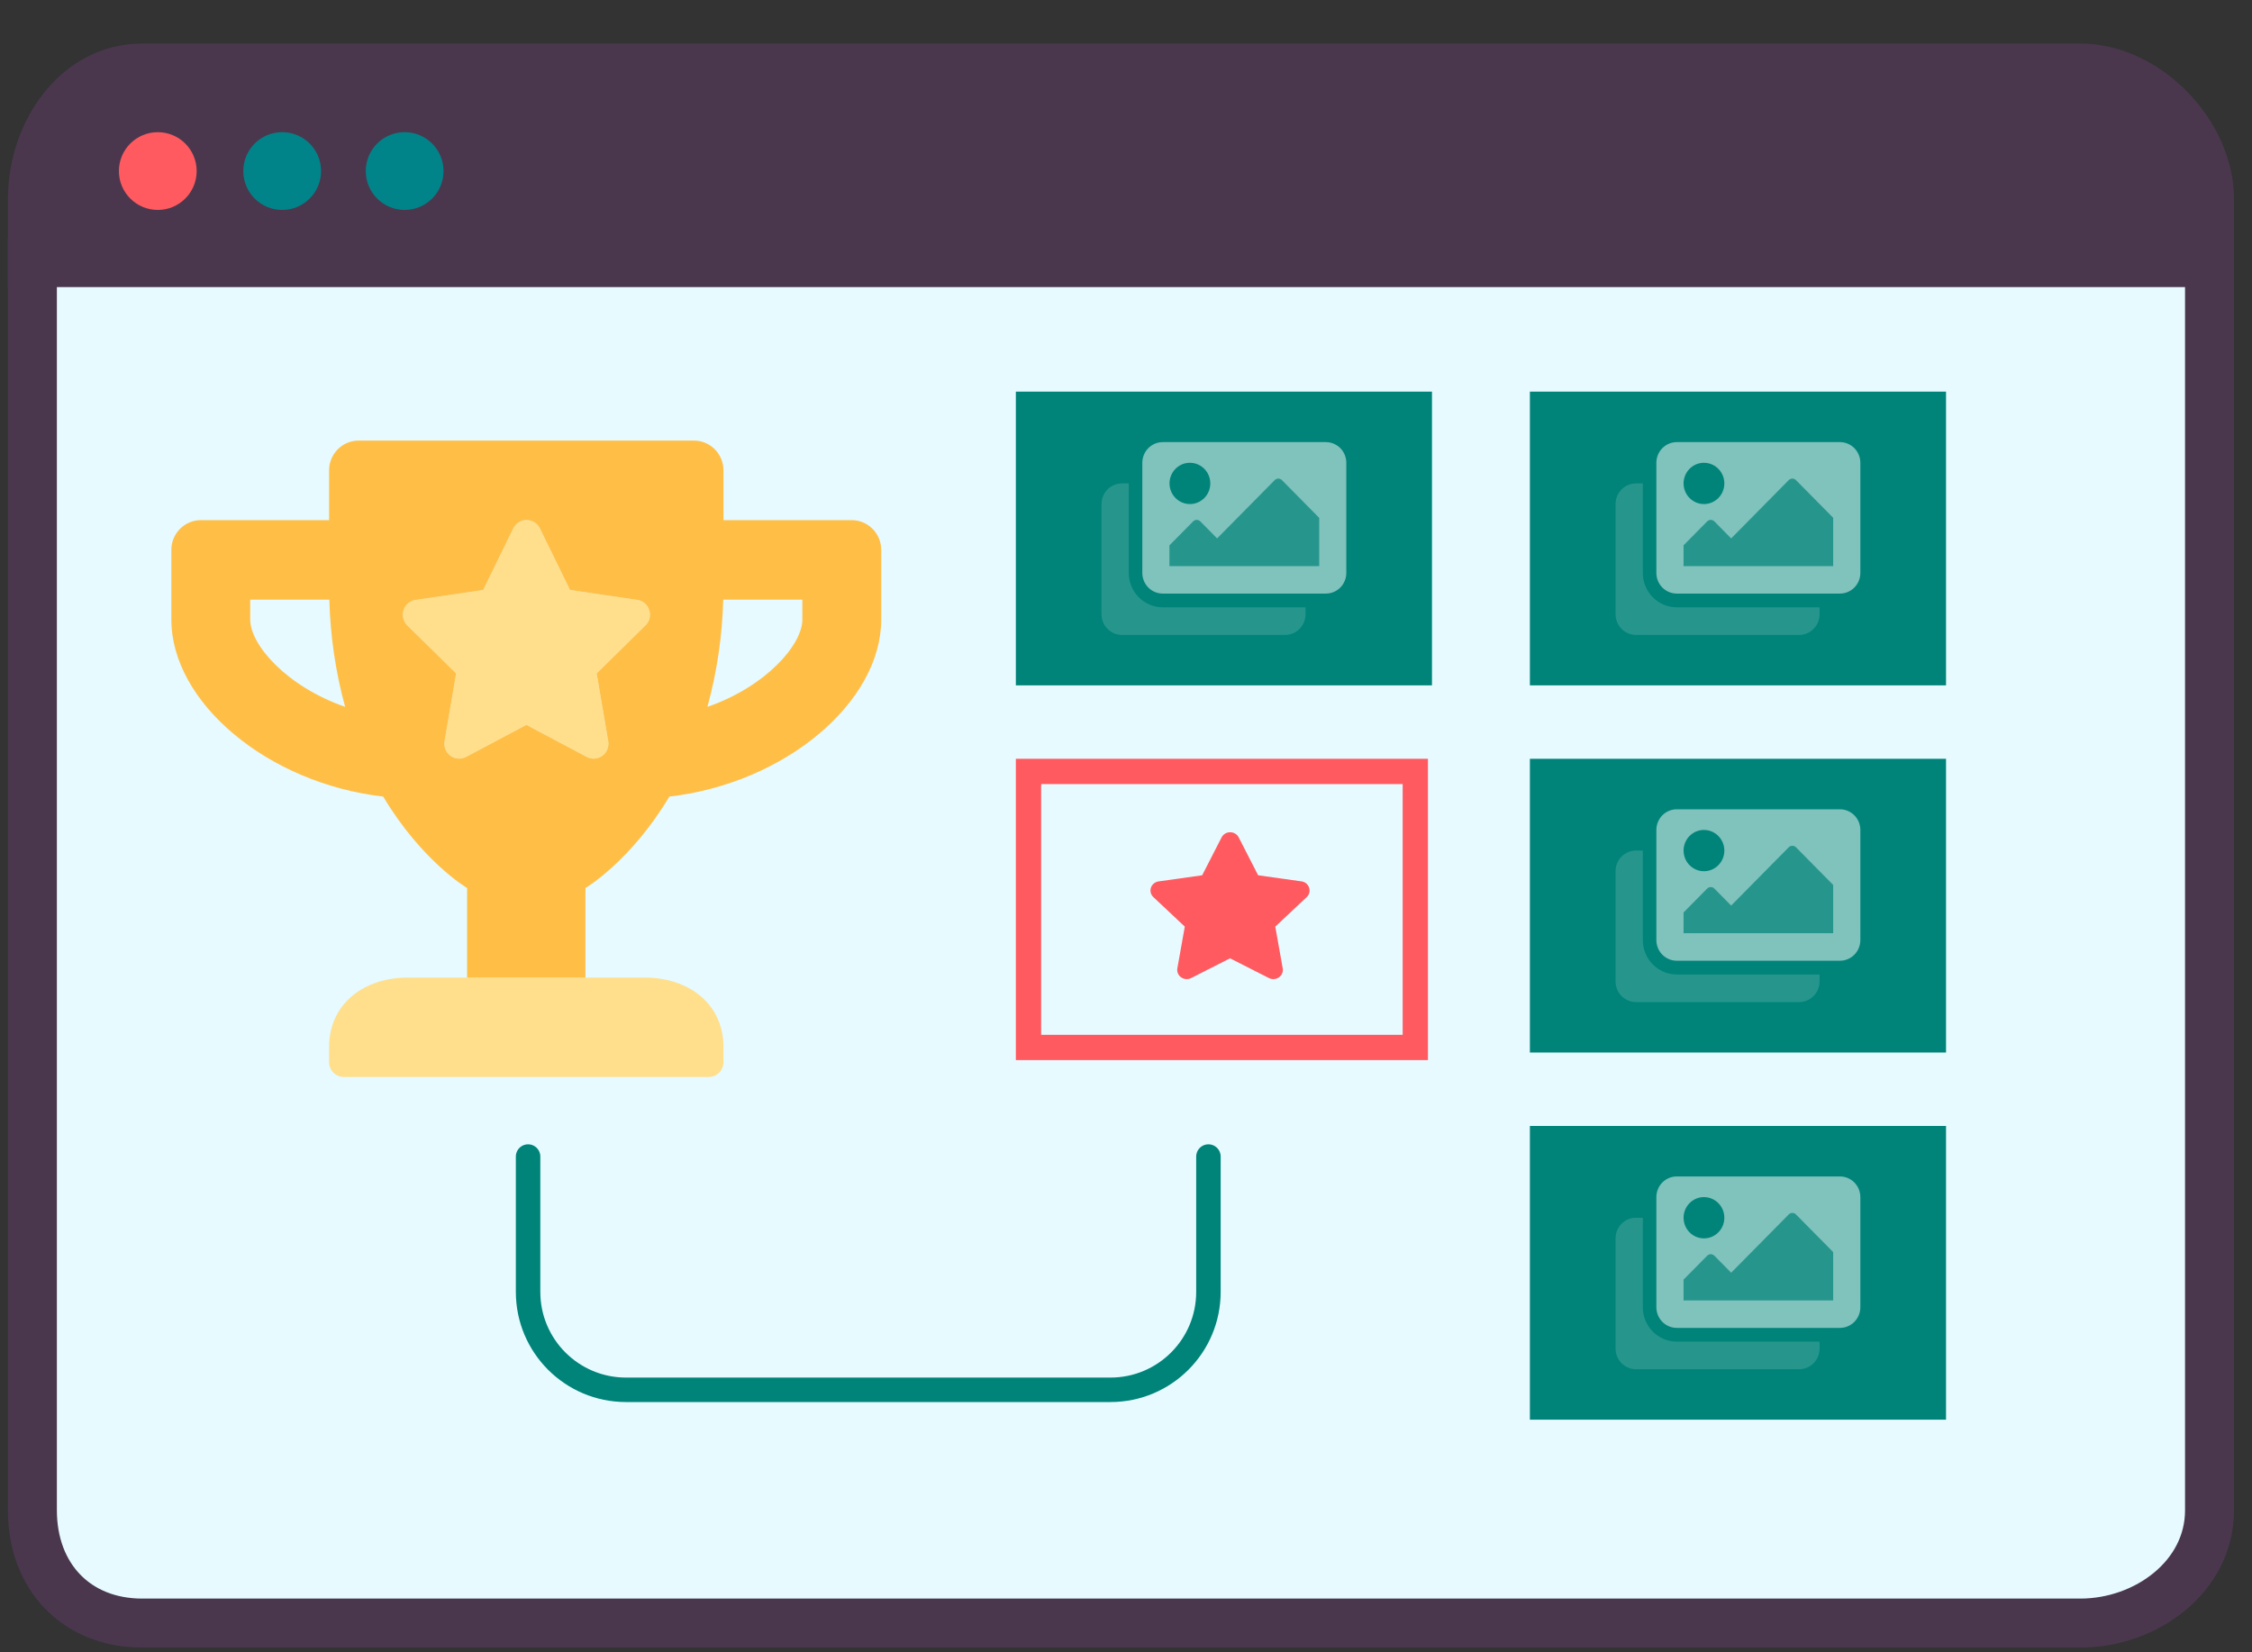 <svg width="184" height="135" viewBox="0 0 184 135" fill="none" xmlns="http://www.w3.org/2000/svg">
<rect x="0" y="0" width="184" height="135" fill="#333333" stroke="none"/>
<g clip-path="url(#clip0_636_2103)">
<path d="M2.647 123.406C2.647 128.806 6.221 132.618 11.621 132.618H169.968C175.368 132.618 180.529 128.806 180.529 123.406V21.441H2.647V123.406Z" fill="#E6FAFF" stroke="#4A374E" stroke-width="4" stroke-miterlimit="10"/>
<g clip-path="url(#clip1_636_2103)">
<path d="M37.27 55.023L36.324 60.568C36.287 60.792 36.313 61.021 36.398 61.231C36.484 61.44 36.625 61.622 36.807 61.755C36.989 61.888 37.204 61.967 37.429 61.983C37.653 62 37.877 61.953 38.076 61.848L43.01 59.227L47.944 61.848C48.143 61.953 48.367 62 48.592 61.983C48.816 61.967 49.031 61.888 49.213 61.755C49.395 61.622 49.537 61.44 49.622 61.231C49.707 61.021 49.733 60.792 49.696 60.568L48.75 55.023L52.737 51.102C53.452 50.402 53.059 49.173 52.093 49.02L46.575 48.208L44.108 43.17C44.008 42.967 43.853 42.796 43.662 42.676C43.471 42.557 43.25 42.493 43.025 42.493C42.8 42.493 42.58 42.557 42.388 42.676C42.197 42.796 42.043 42.967 41.943 43.17L39.476 48.208L33.958 49.02C33.733 49.052 33.523 49.146 33.349 49.293C33.175 49.439 33.046 49.632 32.976 49.849C32.905 50.066 32.897 50.298 32.951 50.52C33.006 50.742 33.12 50.943 33.283 51.102L37.27 55.023ZM52.667 79.875H33.333C29.779 79.875 26.889 81.977 26.889 85.562V86.781C26.889 87.105 27.016 87.415 27.243 87.643C27.469 87.872 27.777 88 28.097 88H57.903C58.223 88 58.531 87.872 58.757 87.643C58.984 87.415 59.111 87.105 59.111 86.781V85.562C59.111 81.977 56.221 79.875 52.667 79.875Z" fill="#FFDF8C"/>
<path d="M69.595 42.5H59.111V38.437C59.112 38.118 59.05 37.802 58.93 37.507C58.809 37.211 58.633 36.943 58.409 36.716C58.186 36.49 57.921 36.31 57.629 36.187C57.336 36.064 57.023 36.001 56.706 36H29.306C28.989 35.999 28.675 36.061 28.383 36.183C28.09 36.304 27.824 36.483 27.599 36.708C27.375 36.933 27.197 37.2 27.075 37.495C26.953 37.79 26.89 38.106 26.889 38.425V42.5H16.417C16.1 42.499 15.787 42.561 15.494 42.683C15.201 42.804 14.935 42.983 14.71 43.208C14.486 43.433 14.308 43.7 14.186 43.995C14.064 44.29 14.001 44.606 14 44.925V50.625C14 57.379 21.844 64.001 31.309 65.087C34.471 70.379 38.167 72.562 38.167 72.562V79.875H47.833V72.562C47.833 72.562 51.529 70.379 54.691 65.087C64.186 63.99 72 57.358 72 50.625V44.937C72.001 44.618 71.939 44.302 71.819 44.007C71.698 43.711 71.522 43.443 71.298 43.216C71.075 42.99 70.81 42.81 70.517 42.687C70.225 42.564 69.912 42.501 69.595 42.5ZM20.444 50.625V49H26.909C26.985 51.96 27.417 54.9 28.198 57.755C23.415 56.089 20.444 52.687 20.444 50.625ZM52.737 51.102L48.75 55.023L49.696 60.568C49.733 60.791 49.707 61.021 49.622 61.231C49.537 61.44 49.395 61.622 49.213 61.755C49.031 61.888 48.816 61.967 48.592 61.983C48.367 62 48.143 61.953 47.944 61.847L43.01 59.227L38.076 61.847C37.877 61.953 37.653 62 37.429 61.983C37.204 61.967 36.989 61.888 36.807 61.755C36.625 61.622 36.484 61.44 36.398 61.231C36.313 61.021 36.287 60.791 36.324 60.568L37.27 55.023L33.283 51.102C33.12 50.943 33.005 50.742 32.951 50.52C32.897 50.298 32.905 50.066 32.976 49.849C33.046 49.632 33.175 49.439 33.349 49.292C33.523 49.146 33.733 49.052 33.958 49.02L39.476 48.208L41.943 43.17C42.043 42.967 42.197 42.796 42.388 42.676C42.58 42.556 42.8 42.493 43.025 42.493C43.25 42.493 43.471 42.556 43.662 42.676C43.853 42.796 44.008 42.967 44.108 43.17L46.575 48.208L52.093 49.02C53.059 49.172 53.452 50.401 52.737 51.102ZM65.556 50.625C65.556 52.676 62.595 56.089 57.802 57.755C58.583 54.9 59.015 51.96 59.091 49H65.556V50.625Z" fill="#FFBF46"/>
</g>
<path d="M169.968 5.559H11.621C6.221 5.559 2.647 10.879 2.647 16.279V21.441H180.529V16.279C180.529 10.879 175.368 5.559 169.968 5.559Z" fill="#4A374E" stroke="#4A374E" stroke-width="4" stroke-miterlimit="10"/>
<path d="M115.559 63.032H83.953V85.585H115.559V63.032Z" fill="#E6FAFF"/>
<path d="M114.606 64.065V84.553H85.065V64.065H114.606ZM116.671 62H83V86.618H116.671V62Z" fill="#FF5A5F"/>
<path d="M96.804 75.713L96.195 79.127C96.171 79.264 96.188 79.406 96.243 79.535C96.297 79.664 96.389 79.776 96.506 79.857C96.623 79.939 96.762 79.988 96.906 79.998C97.05 80.008 97.195 79.979 97.323 79.915L100.5 78.302L103.677 79.915C103.806 79.979 103.95 80.008 104.094 79.998C104.239 79.988 104.377 79.939 104.495 79.857C104.612 79.776 104.703 79.664 104.758 79.535C104.813 79.406 104.829 79.264 104.806 79.127L104.196 75.713L106.764 73.3C107.224 72.868 106.971 72.112 106.349 72.018L102.796 71.518L101.207 68.417C101.143 68.292 101.043 68.186 100.92 68.113C100.797 68.039 100.655 68 100.51 68C100.365 68 100.223 68.039 100.1 68.113C99.977 68.186 99.877 68.292 99.813 68.417L98.224 71.518L94.671 72.018C94.526 72.037 94.391 72.096 94.279 72.186C94.167 72.276 94.084 72.394 94.038 72.528C93.993 72.662 93.988 72.805 94.023 72.941C94.058 73.078 94.132 73.202 94.236 73.3L96.804 75.713Z" fill="#FF5A5F"/>
<path d="M98.735 94.5V105.559C98.735 109.977 95.153 113.559 90.735 113.559H51.147C46.729 113.559 43.147 109.977 43.147 105.559V94.5" stroke="#008479" stroke-width="2" stroke-miterlimit="10" stroke-linecap="round"/>
<path d="M12.891 17.153C14.646 17.153 16.068 15.731 16.068 13.976C16.068 12.222 14.646 10.8 12.891 10.8C11.137 10.8 9.715 12.222 9.715 13.976C9.715 15.731 11.137 17.153 12.891 17.153Z" fill="#FF5A5F"/>
<path d="M23.056 17.153C24.81 17.153 26.232 15.731 26.232 13.976C26.232 12.222 24.81 10.8 23.056 10.8C21.302 10.8 19.879 12.222 19.879 13.976C19.879 15.731 21.302 17.153 23.056 17.153Z" fill="#008489"/>
<path d="M33.062 17.153C34.816 17.153 36.238 15.731 36.238 13.976C36.238 12.222 34.816 10.8 33.062 10.8C31.308 10.8 29.885 12.222 29.885 13.976C29.885 15.731 31.308 17.153 33.062 17.153Z" fill="#008489"/>
<rect width="34" height="24" transform="translate(83 32)" fill="#008479"/>
<g opacity="0.5">
<path opacity="0.3" d="M104.739 39.236C104.701 39.196 104.655 39.165 104.604 39.144C104.553 39.123 104.499 39.112 104.444 39.112C104.389 39.112 104.335 39.123 104.284 39.144C104.234 39.165 104.188 39.196 104.149 39.236L99.444 44L98.073 42.611C98.034 42.571 97.988 42.54 97.937 42.519C97.887 42.498 97.832 42.487 97.777 42.487C97.723 42.487 97.668 42.498 97.618 42.519C97.567 42.54 97.521 42.571 97.482 42.611L95.556 44.562V46.25H107.778V42.312L104.739 39.236ZM92.222 46.812V39.5H91.667C91.225 39.5 90.801 39.678 90.488 39.994C90.176 40.311 90 40.74 90 41.188V50.188C90 50.635 90.176 51.064 90.488 51.381C90.801 51.697 91.225 51.875 91.667 51.875H105C105.442 51.875 105.866 51.697 106.179 51.381C106.491 51.064 106.667 50.635 106.667 50.188V49.625H95C94.263 49.624 93.558 49.328 93.037 48.8C92.516 48.273 92.223 47.558 92.222 46.812Z" fill="white"/>
<path d="M108.333 36.125H95C94.558 36.125 94.134 36.303 93.822 36.619C93.509 36.936 93.333 37.365 93.333 37.812V46.812C93.333 47.26 93.509 47.689 93.822 48.006C94.134 48.322 94.558 48.5 95 48.5H108.333C108.775 48.5 109.199 48.322 109.512 48.006C109.824 47.689 110 47.26 110 46.812V37.812C110 37.365 109.824 36.936 109.512 36.619C109.199 36.303 108.775 36.125 108.333 36.125ZM97.222 37.812C97.552 37.812 97.874 37.911 98.148 38.097C98.422 38.282 98.636 38.546 98.762 38.854C98.888 39.163 98.921 39.502 98.857 39.829C98.793 40.157 98.634 40.457 98.401 40.693C98.168 40.929 97.871 41.09 97.547 41.155C97.224 41.22 96.889 41.187 96.584 41.059C96.28 40.931 96.02 40.715 95.836 40.438C95.653 40.16 95.555 39.834 95.555 39.5C95.555 39.052 95.731 38.623 96.044 38.307C96.356 37.99 96.78 37.812 97.222 37.812ZM107.778 46.25H95.555V44.562L97.483 42.611C97.522 42.571 97.568 42.54 97.619 42.519C97.669 42.498 97.724 42.486 97.778 42.486C97.833 42.486 97.888 42.498 97.938 42.519C97.989 42.54 98.035 42.571 98.074 42.611L99.444 44L104.15 39.236C104.189 39.196 104.235 39.165 104.285 39.144C104.336 39.123 104.39 39.111 104.445 39.111C104.5 39.111 104.554 39.123 104.605 39.144C104.656 39.165 104.702 39.196 104.74 39.236L107.778 42.312V46.25Z" fill="white"/>
</g>
<rect width="34" height="24" transform="translate(125 32)" fill="#008479"/>
<g opacity="0.5">
<path opacity="0.3" d="M146.739 39.236C146.701 39.196 146.655 39.165 146.604 39.144C146.553 39.123 146.499 39.112 146.444 39.112C146.389 39.112 146.335 39.123 146.284 39.144C146.234 39.165 146.188 39.196 146.149 39.236L141.444 44L140.073 42.611C140.034 42.571 139.988 42.54 139.937 42.519C139.887 42.498 139.832 42.487 139.777 42.487C139.723 42.487 139.668 42.498 139.618 42.519C139.567 42.54 139.521 42.571 139.482 42.611L137.556 44.562V46.25H149.778V42.312L146.739 39.236ZM134.222 46.812V39.5H133.667C133.225 39.5 132.801 39.678 132.488 39.994C132.176 40.311 132 40.74 132 41.188V50.188C132 50.635 132.176 51.064 132.488 51.381C132.801 51.697 133.225 51.875 133.667 51.875H147C147.442 51.875 147.866 51.697 148.179 51.381C148.491 51.064 148.667 50.635 148.667 50.188V49.625H137C136.264 49.624 135.557 49.328 135.037 48.8C134.516 48.273 134.223 47.558 134.222 46.812Z" fill="white"/>
<path d="M150.333 36.125H137C136.558 36.125 136.134 36.303 135.821 36.619C135.509 36.936 135.333 37.365 135.333 37.812V46.812C135.333 47.26 135.509 47.689 135.821 48.006C136.134 48.322 136.558 48.5 137 48.5H150.333C150.775 48.5 151.199 48.322 151.512 48.006C151.824 47.689 152 47.26 152 46.812V37.812C152 37.365 151.824 36.936 151.512 36.619C151.199 36.303 150.775 36.125 150.333 36.125ZM139.222 37.812C139.552 37.812 139.874 37.911 140.148 38.097C140.422 38.282 140.636 38.546 140.762 38.854C140.888 39.163 140.921 39.502 140.857 39.829C140.793 40.157 140.634 40.457 140.401 40.693C140.168 40.929 139.871 41.09 139.547 41.155C139.224 41.22 138.889 41.187 138.584 41.059C138.28 40.931 138.02 40.715 137.836 40.438C137.653 40.16 137.556 39.834 137.556 39.5C137.556 39.052 137.731 38.623 138.044 38.307C138.356 37.99 138.78 37.812 139.222 37.812ZM149.778 46.25H137.556V44.562L139.483 42.611C139.522 42.571 139.568 42.54 139.619 42.519C139.669 42.498 139.724 42.486 139.778 42.486C139.833 42.486 139.888 42.498 139.938 42.519C139.989 42.54 140.035 42.571 140.074 42.611L141.444 44L146.15 39.236C146.189 39.196 146.235 39.165 146.285 39.144C146.336 39.123 146.39 39.111 146.445 39.111C146.5 39.111 146.554 39.123 146.605 39.144C146.656 39.165 146.702 39.196 146.74 39.236L149.778 42.312V46.25Z" fill="white"/>
</g>
<rect width="34" height="24" transform="translate(125 62)" fill="#008479"/>
<g opacity="0.5">
<path opacity="0.3" d="M146.739 69.236C146.701 69.196 146.655 69.165 146.604 69.144C146.553 69.123 146.499 69.112 146.444 69.112C146.389 69.112 146.335 69.123 146.284 69.144C146.234 69.165 146.188 69.196 146.149 69.236L141.444 74L140.073 72.611C140.034 72.571 139.988 72.54 139.937 72.519C139.887 72.498 139.832 72.487 139.777 72.487C139.723 72.487 139.668 72.498 139.618 72.519C139.567 72.54 139.521 72.571 139.482 72.611L137.556 74.562V76.25H149.778V72.312L146.739 69.236ZM134.222 76.812V69.5H133.667C133.225 69.5 132.801 69.678 132.488 69.994C132.176 70.311 132 70.74 132 71.188V80.188C132 80.635 132.176 81.064 132.488 81.381C132.801 81.697 133.225 81.875 133.667 81.875H147C147.442 81.875 147.866 81.697 148.179 81.381C148.491 81.064 148.667 80.635 148.667 80.188V79.625H137C136.264 79.624 135.557 79.328 135.037 78.8C134.516 78.273 134.223 77.558 134.222 76.812Z" fill="white"/>
<path d="M150.333 66.125H137C136.558 66.125 136.134 66.303 135.821 66.619C135.509 66.936 135.333 67.365 135.333 67.812V76.812C135.333 77.26 135.509 77.689 135.821 78.006C136.134 78.322 136.558 78.5 137 78.5H150.333C150.775 78.5 151.199 78.322 151.512 78.006C151.824 77.689 152 77.26 152 76.812V67.812C152 67.365 151.824 66.936 151.512 66.619C151.199 66.303 150.775 66.125 150.333 66.125ZM139.222 67.812C139.552 67.812 139.874 67.912 140.148 68.097C140.422 68.282 140.636 68.546 140.762 68.854C140.888 69.163 140.921 69.502 140.857 69.829C140.793 70.157 140.634 70.457 140.401 70.693C140.168 70.929 139.871 71.09 139.547 71.155C139.224 71.22 138.889 71.187 138.584 71.059C138.28 70.931 138.02 70.715 137.836 70.438C137.653 70.16 137.556 69.834 137.556 69.5C137.556 69.052 137.731 68.623 138.044 68.307C138.356 67.99 138.78 67.812 139.222 67.812ZM149.778 76.25H137.556V74.562L139.483 72.611C139.522 72.571 139.568 72.54 139.619 72.519C139.669 72.498 139.724 72.487 139.778 72.487C139.833 72.487 139.888 72.498 139.938 72.519C139.989 72.54 140.035 72.571 140.074 72.611L141.444 74L146.15 69.236C146.189 69.196 146.235 69.165 146.285 69.144C146.336 69.123 146.39 69.112 146.445 69.112C146.5 69.112 146.554 69.123 146.605 69.144C146.656 69.165 146.702 69.196 146.74 69.236L149.778 72.312V76.25Z" fill="white"/>
</g>
<rect width="34" height="24" transform="translate(125 92)" fill="#008479"/>
<g opacity="0.5">
<path opacity="0.3" d="M146.739 99.236C146.701 99.196 146.655 99.165 146.604 99.144C146.553 99.123 146.499 99.112 146.444 99.112C146.389 99.112 146.335 99.123 146.284 99.144C146.234 99.165 146.188 99.196 146.149 99.236L141.444 104L140.073 102.611C140.034 102.571 139.988 102.54 139.937 102.519C139.887 102.498 139.832 102.487 139.777 102.487C139.723 102.487 139.668 102.498 139.618 102.519C139.567 102.54 139.521 102.571 139.482 102.611L137.556 104.563V106.25H149.778V102.313L146.739 99.236ZM134.222 106.813V99.5H133.667C133.225 99.5 132.801 99.678 132.488 99.994C132.176 100.311 132 100.74 132 101.188V110.188C132 110.635 132.176 111.064 132.488 111.381C132.801 111.697 133.225 111.875 133.667 111.875H147C147.442 111.875 147.866 111.697 148.179 111.381C148.491 111.064 148.667 110.635 148.667 110.188V109.625H137C136.264 109.624 135.557 109.328 135.037 108.8C134.516 108.273 134.223 107.558 134.222 106.813Z" fill="white"/>
<path d="M150.333 96.125H137C136.558 96.125 136.134 96.303 135.821 96.619C135.509 96.936 135.333 97.365 135.333 97.812V106.812C135.333 107.26 135.509 107.689 135.821 108.006C136.134 108.322 136.558 108.5 137 108.5H150.333C150.775 108.5 151.199 108.322 151.512 108.006C151.824 107.689 152 107.26 152 106.812V97.812C152 97.365 151.824 96.936 151.512 96.619C151.199 96.303 150.775 96.125 150.333 96.125ZM139.222 97.812C139.552 97.812 139.874 97.912 140.148 98.097C140.422 98.282 140.636 98.546 140.762 98.854C140.888 99.163 140.921 99.502 140.857 99.829C140.793 100.157 140.634 100.457 140.401 100.693C140.168 100.929 139.871 101.09 139.547 101.155C139.224 101.22 138.889 101.187 138.584 101.059C138.28 100.931 138.02 100.715 137.836 100.438C137.653 100.16 137.556 99.834 137.556 99.5C137.556 99.052 137.731 98.623 138.044 98.307C138.356 97.99 138.78 97.812 139.222 97.812ZM149.778 106.25H137.556V104.562L139.483 102.611C139.522 102.571 139.568 102.54 139.619 102.519C139.669 102.498 139.724 102.487 139.778 102.487C139.833 102.487 139.888 102.498 139.938 102.519C139.989 102.54 140.035 102.571 140.074 102.611L141.444 104L146.15 99.236C146.189 99.196 146.235 99.165 146.285 99.144C146.336 99.123 146.39 99.112 146.445 99.112C146.5 99.112 146.554 99.123 146.605 99.144C146.656 99.165 146.702 99.196 146.74 99.236L149.778 102.312V106.25Z" fill="white"/>
</g>
</g>
<defs>
<clipPath id="clip0_636_2103">
<rect width="183" height="135" fill="white" transform="translate(0.5)"/>
</clipPath>
<clipPath id="clip1_636_2103">
<rect width="58" height="52" fill="white" transform="translate(14 36)"/>
</clipPath>
</defs>
</svg>
